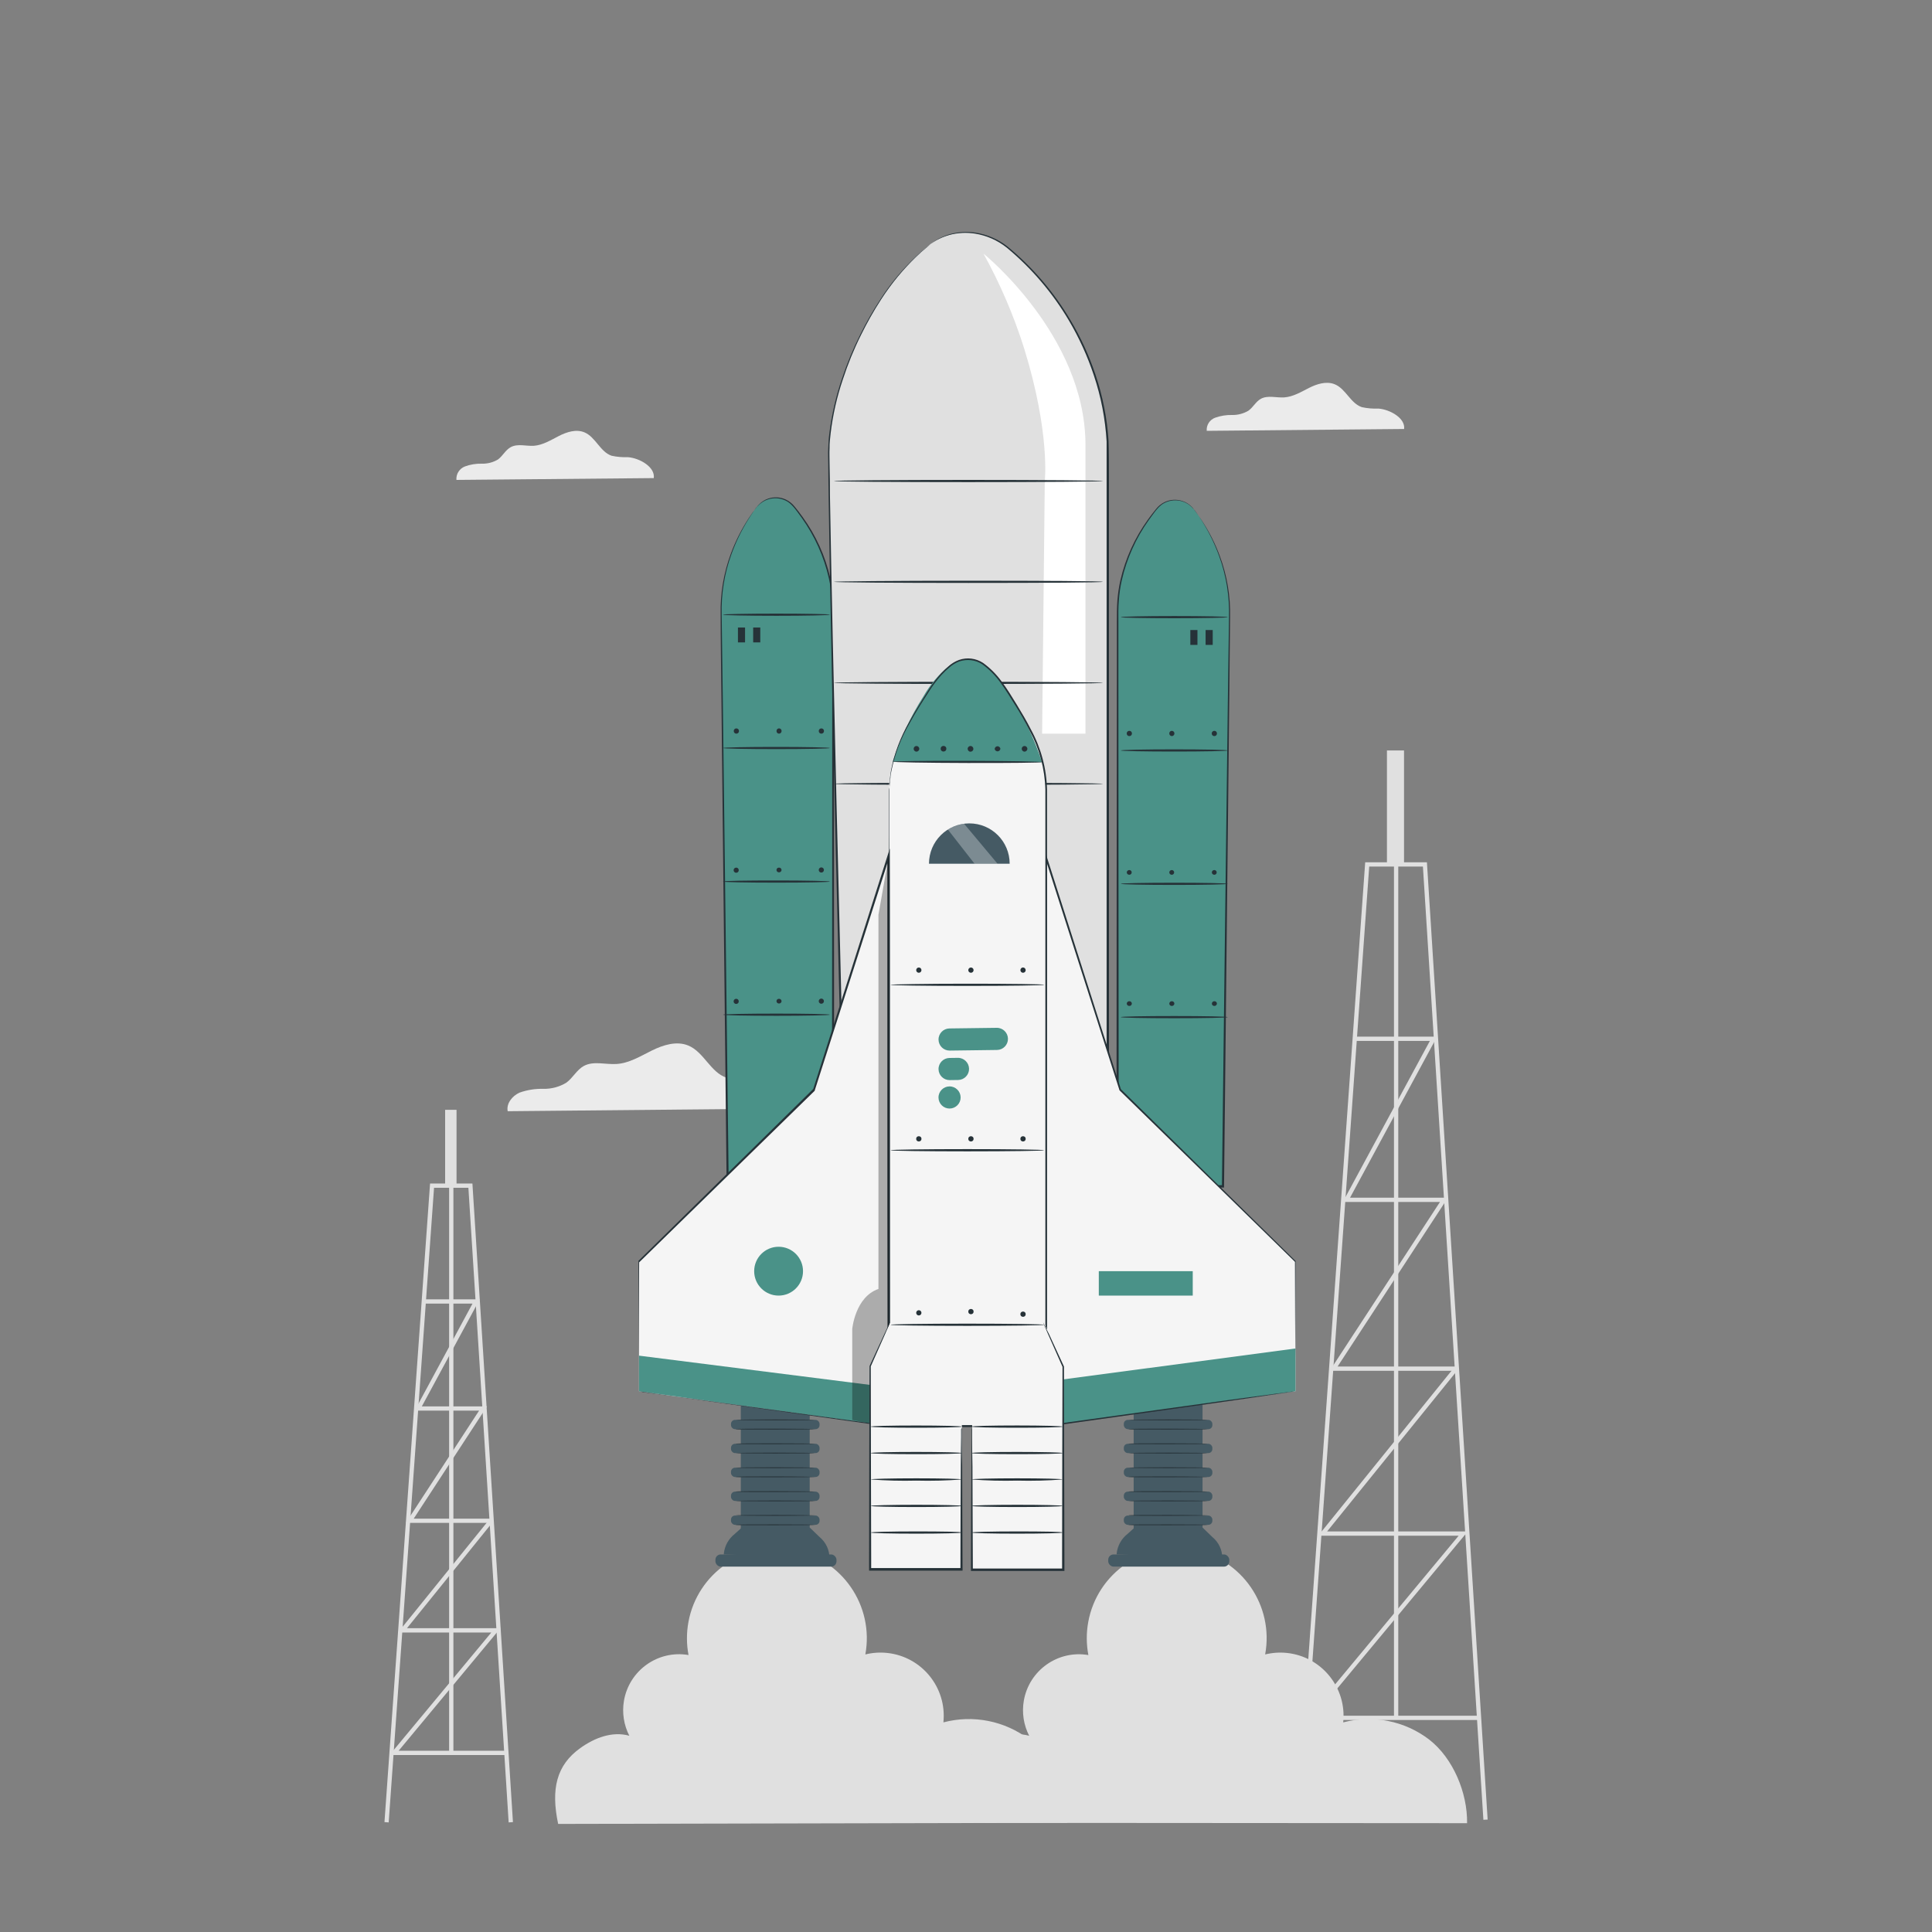 <?xml version="1.0" encoding="UTF-8"?>
<svg id="Layer_1" xmlns="http://www.w3.org/2000/svg" version="1.1" viewBox="0 0 500 500">
  <rect x="0" y="0" width="500" height="500" fill="#808080" stroke="none"/>
  <!-- Generator: Adobe Illustrator 29.5.1, SVG Export Plug-In . SVG Version: 2.1.0 Build 141)  -->
  <defs>
    <style>
      .st0 {
        fill: #e0e0e0;
      }

      .st1 {
        fill: #ebebeb;
      }

      .st2 {
        fill: #4a9288;
      }

      .st3 {
        fill: #263238;
      }

      .st4 {
        fill: #fff;
      }

      .st5 {
        opacity: .3;
      }

      .st6 {
        fill: #f5f5f5;
      }

      .st7 {
        fill: #455a64;
      }
    </style>
  </defs>
  <g id="freepik--background-complete--inject-86">
    <rect class="st0" x="116.23" y="304.71" width="1.11" height="148.93"/>
    <rect class="st0" x="115.2" y="287.22" width="2.95" height="19.61"/>
    <polygon class="st0" points="127.09 394.12 105.02 394.12 123.99 365.07 107.32 365.07 122.28 337.38 109.67 337.38 109.67 336.27 124.15 336.27 109.17 363.97 126.04 363.97 107.07 393.02 127.09 393.02 127.09 394.12"/>
    <polygon class="st0" points="100.59 471.64 99.5 471.56 111.3 306.29 122.26 306.29 132.75 471.56 131.64 471.64 121.22 307.4 112.33 307.4 100.59 471.64"/>
    <polygon class="st0" points="131.1 454.2 100.81 454.2 127.15 422.49 103 422.49 126.66 393.21 127.52 393.91 105.32 421.38 129.51 421.38 103.17 453.09 131.1 453.09 131.1 454.2"/>
    <rect class="st0" x="360.76" y="220.53" width="1.11" height="224.06"/>
    <rect class="st0" x="358.94" y="194.22" width="4.42" height="29.5"/>
    <polygon class="st0" points="376.81 354.76 344.13 354.76 372.67 311.06 347.53 311.06 370.05 269.39 350.6 269.39 350.6 268.28 371.91 268.28 349.39 309.96 374.72 309.96 346.17 353.65 376.81 353.65 376.81 354.76"/>
    <polygon class="st0" points="383.9 470.96 368.25 224.27 354.35 224.27 336.79 469.98 335.69 469.9 353.31 223.16 369.29 223.16 369.32 223.68 385 470.9 383.9 470.96"/>
    <polygon class="st0" points="382.84 445.14 337.86 445.14 377.5 397.44 341.15 397.44 376.38 353.85 377.25 354.54 343.46 396.33 379.86 396.33 340.22 444.03 382.84 444.03 382.84 445.14"/>
    <path class="st1" d="M203.38,286.89c.54-3.91-5.1-7.14-9.34-7.47-2.03-.16-4.12.14-6.04-.51-4.16-1.42-5.82-6.65-9.88-8.33-3.03-1.25-6.52-.14-9.45,1.31s-5.84,3.27-9.12,3.47c-2.86.18-5.95-.85-8.46.51-1.86,1.02-2.83,3.11-4.54,4.34-1.79,1.08-3.86,1.63-5.95,1.58-2.09-.05-4.17.28-6.14.98-1.9.85-3.46,2.82-3.07,4.81l72-.69Z"/>
    <path class="st1" d="M169.2,123.73c.39-2.84-3.61-5.16-6.65-5.41-1.44.05-2.88-.07-4.29-.38-2.95-1.02-4.12-4.83-6.99-6.04-2.15-.91-4.62-.1-6.65.94s-4.15,2.37-6.47,2.53c-2.03.12-4.22-.63-6,.37-1.32.73-2.02,2.22-3.24,3.15-1.27.77-2.73,1.15-4.21,1.11-1.48-.04-2.96.2-4.36.71-1.43.54-2.34,1.96-2.22,3.49l51.07-.47Z"/>
    <path class="st1" d="M363.38,111.04c.39-2.78-3.61-5.07-6.65-5.3-1.44.06-2.88-.06-4.29-.37-2.95-1-4.12-4.72-6.99-5.91-2.15-.89-4.62-.1-6.65.92s-4.15,2.32-6.47,2.47c-2.03.12-4.22-.61-6,.35-1.32.72-2.02,2.22-3.24,3.09-1.27.75-2.73,1.14-4.21,1.11-1.48-.04-2.96.2-4.36.69-1.43.5-2.34,1.9-2.22,3.41l51.07-.48Z"/>
  </g>
  <g id="freepik--Rocket--inject-86">
    <path class="st0" d="M266.39,450.18c-6.33-4.83-14.54-6.47-22.24-4.43.94-8.98-5.57-17.02-14.55-17.97-1.89-.2-3.8-.07-5.65.39,2.31-12.65-6.07-24.77-18.71-27.08-12.65-2.31-24.77,6.07-27.08,18.71-.51,2.82-.51,5.71.03,8.52-7.88-1.35-15.36,3.95-16.71,11.83-.53,3.09-.04,6.27,1.39,9.06-4.43-1.23-8.98.53-12.69,3.19-6.2,4.43-7.63,10.65-5.73,19.63l131.75-.29c.12-7.86-3.62-16.75-9.81-21.56Z"/>
    <path class="st0" d="M369.85,450.18c-6.33-4.83-14.54-6.46-22.23-4.43.94-8.99-5.59-17.03-14.57-17.97-1.89-.2-3.79-.06-5.63.39,2.33-12.64-6.04-24.78-18.68-27.1-12.64-2.33-24.78,6.04-27.1,18.68-.52,2.84-.51,5.75.03,8.58-7.88-1.35-15.36,3.95-16.71,11.83-.53,3.09-.04,6.27,1.39,9.06-4.43-1.23-8.99.53-12.7,3.19-6.18,4.43-7.67,10.36-5.76,19.34l131.79.09c.12-7.86-3.62-16.84-9.82-21.65Z"/>
    <path class="st2" d="M309.06,131.94c-2.01-2.73-5.84-3.31-8.57-1.3-.4.29-.76.63-1.07,1.01-4.43,5.34-10.19,14.65-10.19,26.78v148.62h27.27s1.71-129.02,1.71-148.62c-.12-9.58-3.33-18.87-9.14-26.49Z"/>
    <path class="st3" d="M309.06,131.94s.78.94,2.05,2.88c1.86,2.84,3.39,5.88,4.57,9.06,1.89,5.06,2.79,10.44,2.66,15.84-.06,6.3-.13,13.47-.21,21.42-.33,31.84-.81,76.12-1.35,125.91v.28h-27.83v-.28c0-52.57.07-99.81.09-133.91v-12.19c0-1.92,0-3.79.14-5.6.14-1.75.4-3.49.78-5.2,1.31-5.66,3.74-11.01,7.15-15.72.69-.98,1.39-1.85,2.05-2.67.61-.79,1.4-1.43,2.31-1.85,1.43-.66,3.06-.75,4.56-.24.91.29,1.73.8,2.41,1.49.23.23.44.48.62.74,0,0-.21-.25-.67-.7-.67-.66-1.49-1.15-2.39-1.43-1.46-.46-3.04-.36-4.43.29-1.7.73-2.84,2.63-4.24,4.5-3.36,4.7-5.74,10.03-7.02,15.66-.38,1.7-.63,3.42-.75,5.15-.16,1.8-.13,3.66-.12,5.54v12.19c0,34.1.06,81.34.09,133.91l-.28-.29h27.27l-.29.28c.61-49.78,1.11-94.05,1.54-125.9.11-7.96.2-15.13.29-21.42.15-5.37-.71-10.71-2.55-15.76-1.15-3.17-2.63-6.21-4.43-9.07-.61-.99-1.11-1.71-1.45-2.22l-.53-.7Z"/>
    <path class="st3" d="M317.75,159.72c0,.16-6.21.28-13.85.28s-13.85-.12-13.85-.28,6.21-.29,13.85-.29,13.85.12,13.85.29Z"/>
    <path class="st3" d="M317.75,194.22c0,.16-6.21.28-13.85.28s-13.85-.12-13.85-.28,6.21-.29,13.85-.29,13.85.13,13.85.29Z"/>
    <path class="st3" d="M317.75,228.73c0,.16-6.21.29-13.85.29s-13.85-.13-13.85-.29,6.21-.28,13.85-.28,13.85.12,13.85.28Z"/>
    <path class="st3" d="M317.75,263.23c0,.17-6.21.29-13.85.29s-13.85-.12-13.85-.29,6.21-.28,13.85-.28,13.85.12,13.85.28Z"/>
    <path class="st3" d="M313.62,225.78c.01.35.3.62.65.61,0,0,0,0,0,0,.34,0,.61-.27.61-.61s-.27-.61-.61-.61c-.35-.01-.64.26-.65.61,0,0,0,0,0,0Z"/>
    <path class="st3" d="M302.61,225.78c.01.35.3.62.65.61,0,0,0,0,0,0,.34,0,.61-.27.61-.61s-.27-.61-.61-.61c-.35-.01-.64.26-.65.61,0,0,0,0,0,0Z"/>
    <path class="st3" d="M291.6,225.78c.02.35.31.62.67.61.34,0,.61-.27.61-.61s-.27-.61-.61-.61c-.35-.01-.65.26-.67.61Z"/>
    <path class="st3" d="M313.62,259.73c.01.35.3.62.65.61,0,0,0,0,0,0,.35.01.65-.26.67-.61-.01-.35-.3-.62-.65-.61,0,0,0,0-.01,0-.34-.02-.63.24-.65.59,0,0,0,.02,0,.02Z"/>
    <path class="st3" d="M302.61,259.73c.01.35.3.62.65.61,0,0,0,0,0,0,.35.01.65-.26.67-.61-.01-.35-.3-.62-.65-.61,0,0,0,0-.01,0-.34-.02-.63.24-.65.59,0,0,0,.02,0,.02Z"/>
    <path class="st3" d="M291.6,259.73c.02.35.31.62.67.61.35.01.64-.26.65-.61,0,0,0,0,0,0,0-.34-.29-.62-.63-.61,0,0-.02,0-.02,0-.35-.02-.65.25-.66.6,0,0,0,0,0,.01Z"/>
    <ellipse class="st3" cx="314.27" cy="189.82" rx=".67" ry=".68"/>
    <path class="st3" d="M302.61,189.82c0,.37.29.67.65.68h0c.37,0,.68-.3.68-.68s-.3-.68-.68-.68c-.37,0-.66.31-.65.68h0Z"/>
    <ellipse class="st3" cx="292.27" cy="189.82" rx=".67" ry=".68"/>
    <rect class="st3" x="312.01" y="163.05" width="1.84" height="3.85"/>
    <rect class="st3" x="308.06" y="163.05" width="1.84" height="3.85"/>
    <rect class="st7" x="293.39" y="362.87" width="17.83" height="34.1"/>
    <path class="st7" d="M316.32,403.27h0c.03-2.1-.89-4.09-2.5-5.43l-2.59-2.5-17.84.21-1.57,1.41c-1.59,1.24-2.6,3.06-2.83,5.07v.25l27.34,1Z"/>
    <rect class="st7" x="286.81" y="402.29" width="31.33" height="3.15" rx="1.37" ry="1.37"/>
    <rect class="st7" x="290.84" y="367.46" width="22.92" height="2.41" rx="1.04" ry="1.04"/>
    <path class="st3" d="M312.6,369.86c0,.07-4.61.11-10.3.11s-10.3,0-10.3-.11,4.61-.12,10.3-.12,10.3.06,10.3.12Z"/>
    <path class="st3" d="M312.6,367.46c0,.07-4.61.12-10.3.12s-10.3-.06-10.3-.12,4.61-.11,10.3-.11,10.3.06,10.3.11Z"/>
    <rect class="st7" x="290.84" y="373.65" width="22.92" height="2.41" rx="1.04" ry="1.04"/>
    <path class="st3" d="M312.6,376.05c0,.07-4.61.12-10.3.12s-10.3-.06-10.3-.12,4.61-.11,10.3-.11,10.3.06,10.3.11Z"/>
    <path class="st3" d="M312.6,373.65c0,.07-4.61.11-10.3.11s-10.3,0-10.3-.11,4.61-.12,10.3-.12,10.3.06,10.3.12Z"/>
    <rect class="st7" x="290.84" y="379.84" width="22.92" height="2.41" rx="1.04" ry="1.04"/>
    <path class="st3" d="M312.6,382.21c0,.07-4.61.11-10.3.11s-10.3,0-10.3-.11,4.61-.12,10.3-.12,10.3.12,10.3.12Z"/>
    <path class="st3" d="M312.6,379.84c0,.07-4.61.12-10.3.12s-10.3-.06-10.3-.12,4.61-.11,10.3-.11,10.3.06,10.3.11Z"/>
    <rect class="st7" x="290.84" y="386.03" width="22.92" height="2.41" rx="1.04" ry="1.04"/>
    <path class="st3" d="M312.6,388.43c0,.07-4.61.12-10.3.12s-10.3-.06-10.3-.12,4.61-.11,10.3-.11,10.3.06,10.3.11Z"/>
    <path class="st3" d="M312.6,386.03c0,.07-4.61.11-10.3.11s-10.3,0-10.3-.11,4.61-.12,10.3-.12,10.3.06,10.3.12Z"/>
    <rect class="st7" x="290.84" y="392.22" width="22.92" height="2.41" rx="1.04" ry="1.04"/>
    <path class="st3" d="M312.6,394.62c0,.07-4.61.11-10.3.11s-10.3,0-10.3-.11,4.61-.11,10.3-.11,10.3.04,10.3.11Z"/>
    <path class="st3" d="M312.6,392.18c0,.07-4.61.12-10.3.12s-10.25-.02-10.25-.12,4.61-.11,10.3-.11,10.25.11,10.25.11Z"/>
    <path class="st2" d="M195.78,131.3c2.01-2.73,5.84-3.31,8.57-1.3.4.29.76.63,1.07,1.01,4.43,5.33,10.19,14.65,10.19,26.78v148.61h-27.27s-1.71-129.01-1.71-148.61c.12-9.58,3.32-18.87,9.14-26.49Z"/>
    <path class="st3" d="M195.78,131.3c-.73.92-1.42,1.88-2.05,2.87-1.85,2.84-3.38,5.88-4.57,9.06-1.88,5.06-2.79,10.44-2.66,15.84,0,6.3.12,13.48.2,21.44.34,31.84.82,76.12,1.35,125.91v.28h27.83v-.29c0-52.56-.07-99.75-.09-133.9v-12.19c0-1.92,0-3.79-.14-5.6-.14-1.75-.4-3.49-.79-5.21-1.3-5.66-3.73-11-7.14-15.71-.69-.98-1.39-1.86-2.05-2.67-.61-.79-1.4-1.42-2.31-1.85-1.43-.66-3.06-.75-4.56-.24-.93.32-1.76.86-2.42,1.58-.23.23-.44.48-.62.74,0,0,.21-.25.67-.7.67-.66,1.49-1.15,2.39-1.43,1.46-.47,3.04-.36,4.43.29,1.68.73,2.84,2.62,4.24,4.5,3.35,4.7,5.74,10.02,7.02,15.65.38,1.7.63,3.43.75,5.16.16,1.8.12,3.65.12,5.54v12.19c0,34.1,0,81.34-.08,133.9l.28-.28h-27.27l.28.28c-.61-49.78-1.11-94.05-1.53-125.9-.11-7.96-.21-15.14-.29-21.44-.15-5.37.71-10.71,2.55-15.76,1.15-3.17,2.63-6.21,4.43-9.07.61-.99,1.11-1.71,1.45-2.22s.54-.79.54-.79Z"/>
    <path class="st3" d="M187.09,159.08c0,.16,6.21.29,13.85.29s13.85-.13,13.85-.29-6.21-.28-13.85-.28-13.85.12-13.85.28Z"/>
    <path class="st3" d="M187.09,193.59c0,.16,6.21.28,13.85.28s13.85-.12,13.85-.28-6.21-.29-13.85-.29-13.85.12-13.85.29Z"/>
    <path class="st3" d="M187.09,228.15c0,.16,6.21.28,13.85.28s13.85-.12,13.85-.28-6.21-.29-13.85-.29-13.85.08-13.85.29Z"/>
    <path class="st3" d="M187.09,262.6c0,.16,6.21.29,13.85.29s13.85-.13,13.85-.29-6.21-.28-13.85-.28-13.85.12-13.85.28Z"/>
    <path class="st0" d="M240.87,63.12c5.93-4.43,14.3-3.69,20.09,1.11,17.25,14.33,25.75,35.78,25.75,52.76v192h-67.95s-4.29-164.54-4.29-191.99c0-16.67,11.28-42.47,26.4-53.88Z"/>
    <path class="st3" d="M240.87,63.12s-.34.25-1,.79c-.99.76-1.93,1.58-2.83,2.45-3.49,3.31-6.58,7.04-9.19,11.08-1.91,2.92-3.65,5.96-5.2,9.09-1.87,3.72-3.47,7.58-4.78,11.54-1.55,4.55-2.63,9.26-3.23,14.03-.07.64-.17,1.27-.2,1.93s-.06,1.3-.09,1.96c-.08,1.32,0,2.64,0,3.99,0,2.7.06,5.48.09,8.31.69,45.44,2.22,108.86,4.05,180.66v.28h68.51V123.69c0-3.24,0-6.38-.1-9.48-.36-5.87-1.5-11.67-3.39-17.25-1.66-4.96-3.85-9.73-6.54-14.22-4.27-7.2-9.75-13.6-16.21-18.92-2.41-1.9-5.26-3.14-8.29-3.61-2.22-.33-4.48-.2-6.65.39-1.31.39-2.57.94-3.74,1.65l-1.11.81,1.16-.76c1.15-.65,2.37-1.15,3.64-1.51,2.14-.56,4.37-.67,6.56-.33,3,.48,5.82,1.73,8.19,3.61,6.41,5.31,11.85,11.68,16.09,18.84,2.65,4.49,4.82,9.24,6.46,14.19,1.87,5.55,2.98,11.32,3.32,17.16v194.69l.29-.28h-67.94l.28.28c-1.83-71.84-3.45-135.22-4.23-180.66,0-2.84-.03-5.62-.1-8.31,0-1.34-.07-2.68,0-3.99,0-.65,0-1.3.08-1.94s.13-1.29.2-1.92c.57-4.75,1.63-9.43,3.17-13.97,1.29-3.95,2.86-7.81,4.72-11.53,1.54-3.13,3.25-6.16,5.14-9.09,2.59-4.03,5.65-7.75,9.1-11.08.88-.87,1.81-1.7,2.78-2.47l.98-.88Z"/>
    <path class="st4" d="M254.54,65.65s26.16,21.06,26.38,49.17v75.06h-11.22l.69-65.39s1.43-12.42-5.32-34.26c-2.68-8.52-6.21-16.75-10.53-24.57Z"/>
    <path class="st3" d="M215.82,124.49c0,.16,15.58.28,34.81.28s34.81-.12,34.81-.28-15.58-.29-34.81-.29-34.81.13-34.81.29Z"/>
    <path class="st3" d="M215.82,150.57c0,.17,15.58.29,34.81.29s34.77-.09,34.77-.29-15.58-.28-34.81-.28-34.77.16-34.77.28Z"/>
    <path class="st3" d="M215.82,176.72c0,.16,15.58.29,34.81.29s34.81-.13,34.81-.29-15.58-.28-34.81-.28-34.81.12-34.81.28Z"/>
    <path class="st3" d="M215.82,202.85c0,.16,15.58.29,34.81.29s34.81-.13,34.81-.29-15.58-.28-34.81-.28-34.81.09-34.81.28Z"/>
    <polygon class="st6" points="335.27 360.06 335.27 326.53 289.92 282.05 270.6 221.52 270.6 369.06 335.27 360.06"/>
    <polygon class="st2" points="335.27 348.99 270.61 357.59 270.61 369.06 335.27 360.06 335.27 348.99"/>
    <path class="st3" d="M335.27,360.04s-.4,0-1.16.13l-3.38.44-12.93,1.74-47.21,6.55.24.21c0-32.2,0-74.81.07-121.42v-26.2l-.55.08c6.94,21.71,13.48,42.12,19.35,60.51v.07h0l45.44,44.41v-.11c0,10.57.07,18.94.09,24.68v8.87c0-.19,0-.38,0-.57v-8.21c0-5.76.06-14.15.09-24.77v-.07h0l-45.29-44.54.07.1c-5.86-18.4-12.37-38.79-19.3-60.54l-.54-1.72v27.93c0,46.61,0,89.22.07,121.42v.24h.24l47.3-6.65,12.98-1.9,3.32-.49,1.11-.21Z"/>
    <rect class="st7" x="191.72" y="362.87" width="17.83" height="34.1"/>
    <path class="st7" d="M214.66,403.27h0c.03-2.09-.89-4.09-2.49-5.43l-2.6-2.5-17.83.21-1.57,1.41c-1.59,1.24-2.62,3.06-2.84,5.07v.25l27.34,1Z"/>
    <rect class="st7" x="185.15" y="402.29" width="31.33" height="3.15" rx="1.37" ry="1.37"/>
    <path class="st1" d="M206.31,345.46c0,.84.68,1.52,1.52,1.52s1.52-.68,1.52-1.52c0-.84-.68-1.52-1.52-1.52h0c-.83,0-1.51.66-1.52,1.5,0,0,0,.01,0,.02Z"/>
    <path class="st6" d="M230.08,203.84c.11-9.22,5.19-17.38,10.33-25.35,1.55-2.56,3.57-4.8,5.95-6.59,2.41-1.72,5.64-1.72,8.05,0,2.35,1.81,4.34,4.04,5.87,6.57,5.13,7.97,10.22,16.13,10.32,25.35.12,10.81,0,165.22,0,165.22h-40.52s-.1-154.39,0-165.2Z"/>
    <path class="st2" d="M239.01,180.17c1.74-3.06,4.04-5.76,6.78-7.97,2.71-2.07,6.47-2.07,9.18,0,2.68,2.22,4.93,4.91,6.65,7.94,3.37,5.35,6.07,11.09,8.05,17.09l-38.66-.11c1.95-5.96,4.63-11.66,8-16.95Z"/>
    <path class="st3" d="M231.01,197.12c0,.16,8.67.31,19.35.34s19.34-.07,19.34-.22-8.66-.31-19.34-.34-19.35.09-19.35.22Z"/>
    <path class="st3" d="M264.42,193.79c0,.4.33.73.73.73.4,0,.73-.33.73-.73s-.33-.73-.73-.73-.73.33-.73.73h0Z"/>
    <path class="st3" d="M257.42,193.79c.05.41.42.7.83.65.34-.04.6-.31.65-.65-.05-.41-.42-.7-.83-.65-.34.04-.6.31-.65.65Z"/>
    <path class="st3" d="M250.43,193.79c0,.41.32.75.73.75.41,0,.75-.32.75-.73,0-.41-.32-.75-.73-.75,0,0,0,0-.01,0-.4,0-.74.32-.74.72,0,0,0,0,0,.01Z"/>
    <circle class="st3" cx="244.18" cy="193.77" r=".73"/>
    <path class="st3" d="M236.45,193.79c0,.4.33.73.73.73s.73-.33.73-.73-.33-.73-.73-.73-.73.33-.73.73Z"/>
    <path class="st3" d="M230.08,203.84v12.4c0,8.04,0,19.74-.08,34.41,0,29.39-.07,70.69-.1,118.4v.28h41.07v-165c-.13-5.43-1.55-10.75-4.16-15.52-1.16-2.29-2.44-4.43-3.72-6.53s-2.52-4.1-3.91-5.96c-1.33-1.83-2.94-3.44-4.78-4.77-1.84-1.2-4.12-1.48-6.2-.76-.96.35-1.84.88-2.6,1.55-.75.62-1.45,1.29-2.11,2.01-1.24,1.38-2.35,2.86-3.32,4.43-1.87,2.94-3.56,5.64-4.92,8.17-2.21,3.82-3.78,7.98-4.64,12.31-.13.74-.23,1.41-.28,1.97s-.1,1.05-.11,1.44v1.11s0-.39.09-1.11c.02-.48.06-.96.13-1.43,0-.57.17-1.22.3-1.96.91-4.29,2.5-8.41,4.72-12.19,1.37-2.52,3.07-5.21,4.97-8.14.96-1.53,2.05-2.98,3.27-4.32.65-.7,1.34-1.36,2.08-1.96.74-.65,1.59-1.16,2.52-1.5,1.98-.67,4.16-.4,5.91.74,1.8,1.31,3.38,2.9,4.68,4.71,1.36,1.83,2.58,3.89,3.88,5.94s2.54,4.22,3.69,6.51c2.55,4.7,3.95,9.95,4.08,15.3v164.72l.28-.28h-40.73l.28.28c0-47.71-.08-89.01-.1-118.39,0-14.69-.07-26.38-.08-34.42v-11.59c0-.55-.1-.85-.1-.85Z"/>
    <path class="st7" d="M250.86,213.09c5.77,0,10.44,4.67,10.44,10.44h0s-20.88,0-20.88,0c0-5.77,4.67-10.44,10.44-10.44Z"/>
    <polygon class="st6" points="165.37 360.06 165.37 326.53 210.71 282.05 230.04 221.52 230.04 369.06 165.37 360.06"/>
    <polygon class="st2" points="230.08 369.06 230.04 359.03 165.37 350.84 165.37 360.06 230.08 369.06"/>
    <path class="st3" d="M165.37,360.04l1.11.18,3.32.49,12.87,1.84,47.3,6.65h.24v-.24c0-32.2,0-74.81.07-121.42v-27.93l-.55,1.72-19.28,60.54.07-.1c-18.12,17.81-33.62,33.05-45.29,44.54h0v.07c0,10.62.07,19.01.09,24.77v8.78-8.67c0-5.74,0-14.11.09-24.68v.11l45.44-44.41h0v-.07c5.87-18.39,12.4-38.79,19.35-60.51l-.55-.08v26.12c0,46.61,0,89.22.07,121.42l.24-.21-47.21-6.46-12.92-1.74-3.38-.44c-.65-.19-1.06-.25-1.06-.25Z"/>
    <g class="st5">
      <path d="M220.56,367.5v-23.56s.74-8.28,6.78-10.36v-96.84l2.69-15.24v147.8l-9.48-1.8Z"/>
    </g>
    <path class="st3" d="M230.47,254.86c0,.17,8.87.29,19.87.29s19.88-.12,19.88-.29-8.87-.28-19.88-.28-19.87.17-19.87.28Z"/>
    <path class="st3" d="M230.47,297.68c0,.16,8.87.29,19.87.29s19.88-.13,19.88-.29-8.87-.29-19.88-.29-19.87.13-19.87.29Z"/>
    <g class="st5">
      <path class="st4" d="M249.5,213.18l8.66,10.35h-5.95l-6.92-8.87c1.31-.74,2.73-1.24,4.21-1.49Z"/>
    </g>
    <rect class="st7" x="189.18" y="367.46" width="22.92" height="2.41" rx="1.04" ry="1.04"/>
    <path class="st3" d="M210.94,369.86c0,.07-4.61.11-10.3.11s-10.3,0-10.3-.11,4.61-.12,10.3-.12,10.3.06,10.3.12Z"/>
    <path class="st3" d="M210.94,367.46c0,.07-4.61.12-10.3.12s-10.3-.06-10.3-.12,4.61-.11,10.3-.11,10.3.06,10.3.11Z"/>
    <rect class="st7" x="189.18" y="373.65" width="22.92" height="2.41" rx="1.04" ry="1.04"/>
    <path class="st3" d="M210.94,376.05c0,.07-4.61.12-10.3.12s-10.3-.06-10.3-.12,4.61-.11,10.3-.11,10.3.06,10.3.11Z"/>
    <path class="st3" d="M210.94,373.65c0,.07-4.61.11-10.3.11s-10.3,0-10.3-.11,4.61-.12,10.3-.12,10.3.06,10.3.12Z"/>
    <rect class="st7" x="189.18" y="379.84" width="22.92" height="2.41" rx="1.04" ry="1.04"/>
    <path class="st3" d="M210.94,382.21c0,.07-4.61.11-10.3.11s-10.3,0-10.3-.11,4.61-.12,10.3-.12,10.3.12,10.3.12Z"/>
    <path class="st3" d="M210.94,379.84c0,.07-4.61.12-10.3.12s-10.3-.06-10.3-.12,4.61-.11,10.3-.11,10.3.06,10.3.11Z"/>
    <rect class="st7" x="189.18" y="386.03" width="22.92" height="2.41" rx="1.04" ry="1.04"/>
    <path class="st3" d="M210.94,388.43c0,.07-4.61.12-10.3.12s-10.3-.06-10.3-.12,4.61-.11,10.3-.11,10.3.06,10.3.11Z"/>
    <path class="st3" d="M210.94,386.03c0,.07-4.61.11-10.3.11s-10.3,0-10.3-.11,4.61-.12,10.3-.12,10.3.06,10.3.12Z"/>
    <rect class="st7" x="189.18" y="392.22" width="22.92" height="2.41" rx="1.04" ry="1.04"/>
    <path class="st3" d="M210.94,394.62c0,.07-4.61.11-10.3.11s-10.3,0-10.3-.11,4.61-.11,10.3-.11,10.3.04,10.3.11Z"/>
    <path class="st3" d="M210.94,392.18c0,.07-4.61.12-10.3.12s-10.3-.06-10.3-.12,4.61-.11,10.3-.11,10.3.11,10.3.11Z"/>
    <polygon class="st6" points="230.47 342.14 225.29 353.6 225.29 406.15 248.93 406.15 248.93 342.14 230.47 342.14"/>
    <polygon class="st6" points="270.06 342.14 275.23 353.6 275.23 406.15 251.59 406.15 251.59 342.14 270.06 342.14"/>
    <polyline class="st6" points="230.47 342.14 225.29 353.6 225.29 406.15 248.93 406.15 248.93 369.34"/>
    <path class="st3" d="M248.93,369.34c.03.23.03.47,0,.7v2.01c0,1.8,0,4.34.08,7.56,0,6.53.06,15.72.1,26.6v.27h-24.19v-2.65c0-20.6.09-38.87.12-50.22v-.07c1.65-3.59,2.97-6.43,3.89-8.42l1.04-2.22.29-.57c.07-.13.1-.19.11-.19l-.07.2-.24.59-.96,2.22-3.75,8.48v-.07c0,11.35.07,29.61.11,50.22v2.33l-.29-.29h23.64l-.25.27c0-10.83.08-20.02.1-26.6,0-3.21.06-5.76.08-7.56v-2.01c.18-.33.19-.58.2-.58Z"/>
    <polyline class="st6" points="270.06 342.14 275.23 353.6 275.23 406.15 251.59 406.15 251.59 369.34"/>
    <path class="st3" d="M251.59,369.34v2.7c0,1.8,0,4.34.08,7.56,0,6.53.07,15.72.1,26.6l-.25-.27h23.64l-.29.29v-2.33c0-20.6.09-38.87.11-50.22v.07l-3.75-8.48-.96-2.22-.24-.59-.07-.2.11.19.29.57c.25.53.6,1.27,1.11,2.22.91,1.99,2.22,4.83,3.88,8.42v.07c0,11.35.08,29.61.12,50.22v2.62h-24.19v-.27c0-10.83.08-20.02.11-26.6,0-3.21.06-5.76.07-7.56v-2.01c.01-.27.06-.53.14-.79Z"/>
    <circle class="st3" cx="237.79" cy="294.73" r=".68"/>
    <circle class="st3" cx="251.28" cy="294.73" r=".68"/>
    <circle class="st3" cx="264.76" cy="294.73" r=".68"/>
    <path class="st3" d="M238.47,339.76c0,.37-.3.68-.68.68s-.68-.3-.68-.68.3-.68.68-.68h0c.37,0,.68.3.68.68Z"/>
    <circle class="st3" cx="251.28" cy="339.44" r=".68"/>
    <circle class="st3" cx="264.76" cy="340.11" r=".68"/>
    <path class="st3" d="M238.47,251.07c0,.37-.3.68-.68.68s-.68-.3-.68-.68.3-.68.68-.68.68.3.68.68h0Z"/>
    <path class="st3" d="M191.19,225.15c.03.37-.24.69-.61.72-.37.03-.69-.24-.72-.61-.03-.37.24-.69.61-.72.02,0,.04,0,.06,0,.35-.01.64.26.65.61,0,0,0,0,0,0Z"/>
    <path class="st3" d="M202.27,225.15c-.02.35-.31.62-.67.61-.35.01-.64-.26-.65-.61,0,0,0,0,0,0,0-.34.29-.62.63-.61,0,0,.02,0,.02,0,.35-.02.65.25.66.6,0,0,0,0,0,.01Z"/>
    <path class="st3" d="M213.23,225.15c0,.37-.3.67-.67.67s-.67-.3-.67-.67.3-.67.67-.67.67.3.67.67Z"/>
    <path class="st3" d="M191.19,259.1c.03.37-.24.69-.61.72-.37.03-.69-.24-.72-.61-.03-.37.24-.69.61-.72.02,0,.04,0,.06,0,.35-.01.64.26.65.61,0,0,0,0,0,0Z"/>
    <path class="st3" d="M202.27,259.1c-.02.35-.31.62-.67.61-.35.01-.64-.26-.65-.61,0,0,0,0,0,0,0-.34.29-.62.63-.61,0,0,.02,0,.02,0,.35-.02.65.25.66.6,0,0,0,0,0,.01Z"/>
    <path class="st3" d="M213.23,259.1c0,.37-.3.67-.67.67s-.67-.3-.67-.67.3-.67.67-.67.67.3.67.67Z"/>
    <ellipse class="st3" cx="190.57" cy="189.19" rx=".67" ry=".68"/>
    <path class="st3" d="M202.27,189.19c0,.37-.29.67-.65.68,0,0,0,0-.01,0-.37,0-.66-.31-.65-.68h0c-.01-.37.28-.67.64-.69,0,0,0,0,.01,0,.37,0,.67.31.67.69h0Z"/>
    <ellipse class="st3" cx="212.57" cy="189.19" rx=".67" ry=".68"/>
    <path class="st3" d="M251.96,251.07c0,.37-.3.68-.68.68-.37,0-.68-.29-.69-.66,0,0,0,0,0-.01,0-.38.31-.69.69-.69.37,0,.68.3.68.68,0,0,0,0,0,.01Z"/>
    <path class="st3" d="M265.45,251.07c0,.37-.3.68-.68.68,0,0,0,0-.01,0-.37,0-.68-.3-.68-.68,0-.37.29-.68.66-.69,0,0,0,0,.01,0,.38,0,.69.31.69.69Z"/>
    <path class="st3" d="M230.47,342.85c0,.16,8.87.28,19.87.28s19.88-.12,19.88-.28-8.87-.29-19.88-.29-19.87.13-19.87.29Z"/>
    <path class="st3" d="M248.93,369.21c0,.17-5.28.29-11.79.29s-11.79-.12-11.79-.29,5.28-.29,11.79-.29,11.79.13,11.79.29Z"/>
    <path class="st3" d="M248.93,376.05c0,.17-5.28.29-11.79.29s-11.79-.12-11.79-.29,5.28-.29,11.79-.29,11.79.13,11.79.29Z"/>
    <path class="st3" d="M248.93,382.88c-3.92.3-7.86.4-11.79.3-3.93.1-7.87,0-11.79-.3,0-.16,5.28-.29,11.79-.29s11.79.13,11.79.29Z"/>
    <path class="st3" d="M248.93,389.73c0,.16-5.28.29-11.79.29s-11.79-.13-11.79-.29,5.28-.29,11.79-.29,11.79.12,11.79.29Z"/>
    <path class="st3" d="M248.93,396.62c0,.16-5.28.29-11.79.29s-11.79-.13-11.79-.29,5.28-.29,11.79-.29,11.79.08,11.79.29Z"/>
    <path class="st3" d="M275.03,369.21c0,.17-5.29.29-11.79.29s-11.8-.12-11.8-.29,5.29-.3,11.79-.3,11.8.14,11.8.3Z"/>
    <path class="st3" d="M275.03,376.05c0,.17-5.29.29-11.79.29s-11.8-.12-11.8-.29,5.29-.29,11.8-.29,11.79.13,11.79.29Z"/>
    <path class="st3" d="M275.03,382.88c-3.92.3-7.86.4-11.79.3-3.94.1-7.88,0-11.8-.3,0-.16,5.29-.29,11.8-.29s11.79.13,11.79.29Z"/>
    <path class="st3" d="M275.03,389.73c0,.16-5.29.29-11.79.29s-11.8-.13-11.8-.29,5.29-.29,11.8-.29,11.79.12,11.79.29Z"/>
    <path class="st3" d="M275.03,396.62c0,.16-5.29.29-11.79.29s-11.8-.13-11.8-.29,5.29-.29,11.8-.29,11.79.08,11.79.29Z"/>
    <rect class="st3" x="190.98" y="162.4" width="1.84" height="3.85"/>
    <rect class="st3" x="194.92" y="162.4" width="1.84" height="3.85"/>
    <circle class="st2" cx="201.5" cy="328.98" r="6.32"/>
    <rect class="st2" x="284.37" y="328.98" width="24.31" height="6.32"/>
  </g>
  <path class="st2" d="M245.72,273.8l2.17-.03c1.58-.02,2.88,1.25,2.9,2.83h0c.02,1.58-1.25,2.88-2.83,2.9l-2.17.03c-1.58.02-2.88-1.25-2.9-2.83h0c-.02-1.58,1.25-2.88,2.83-2.9Z"/>
  <path class="st2" d="M245.71,281.16h0c1.58-.02,2.88,1.25,2.9,2.83h0c.02,1.58-1.25,2.88-2.83,2.9h0c-1.58.02-2.88-1.25-2.9-2.83h0c-.02-1.58,1.25-2.88,2.83-2.9Z"/>
  <path class="st2" d="M258.03,271.73l-12.24.16c-1.58.02-2.88-1.25-2.9-2.83h0c-.02-1.58,1.25-2.88,2.83-2.9l12.24-.16c1.58-.02,2.88,1.25,2.9,2.83h0c.02,1.58-1.25,2.88-2.83,2.9Z"/>
</svg>